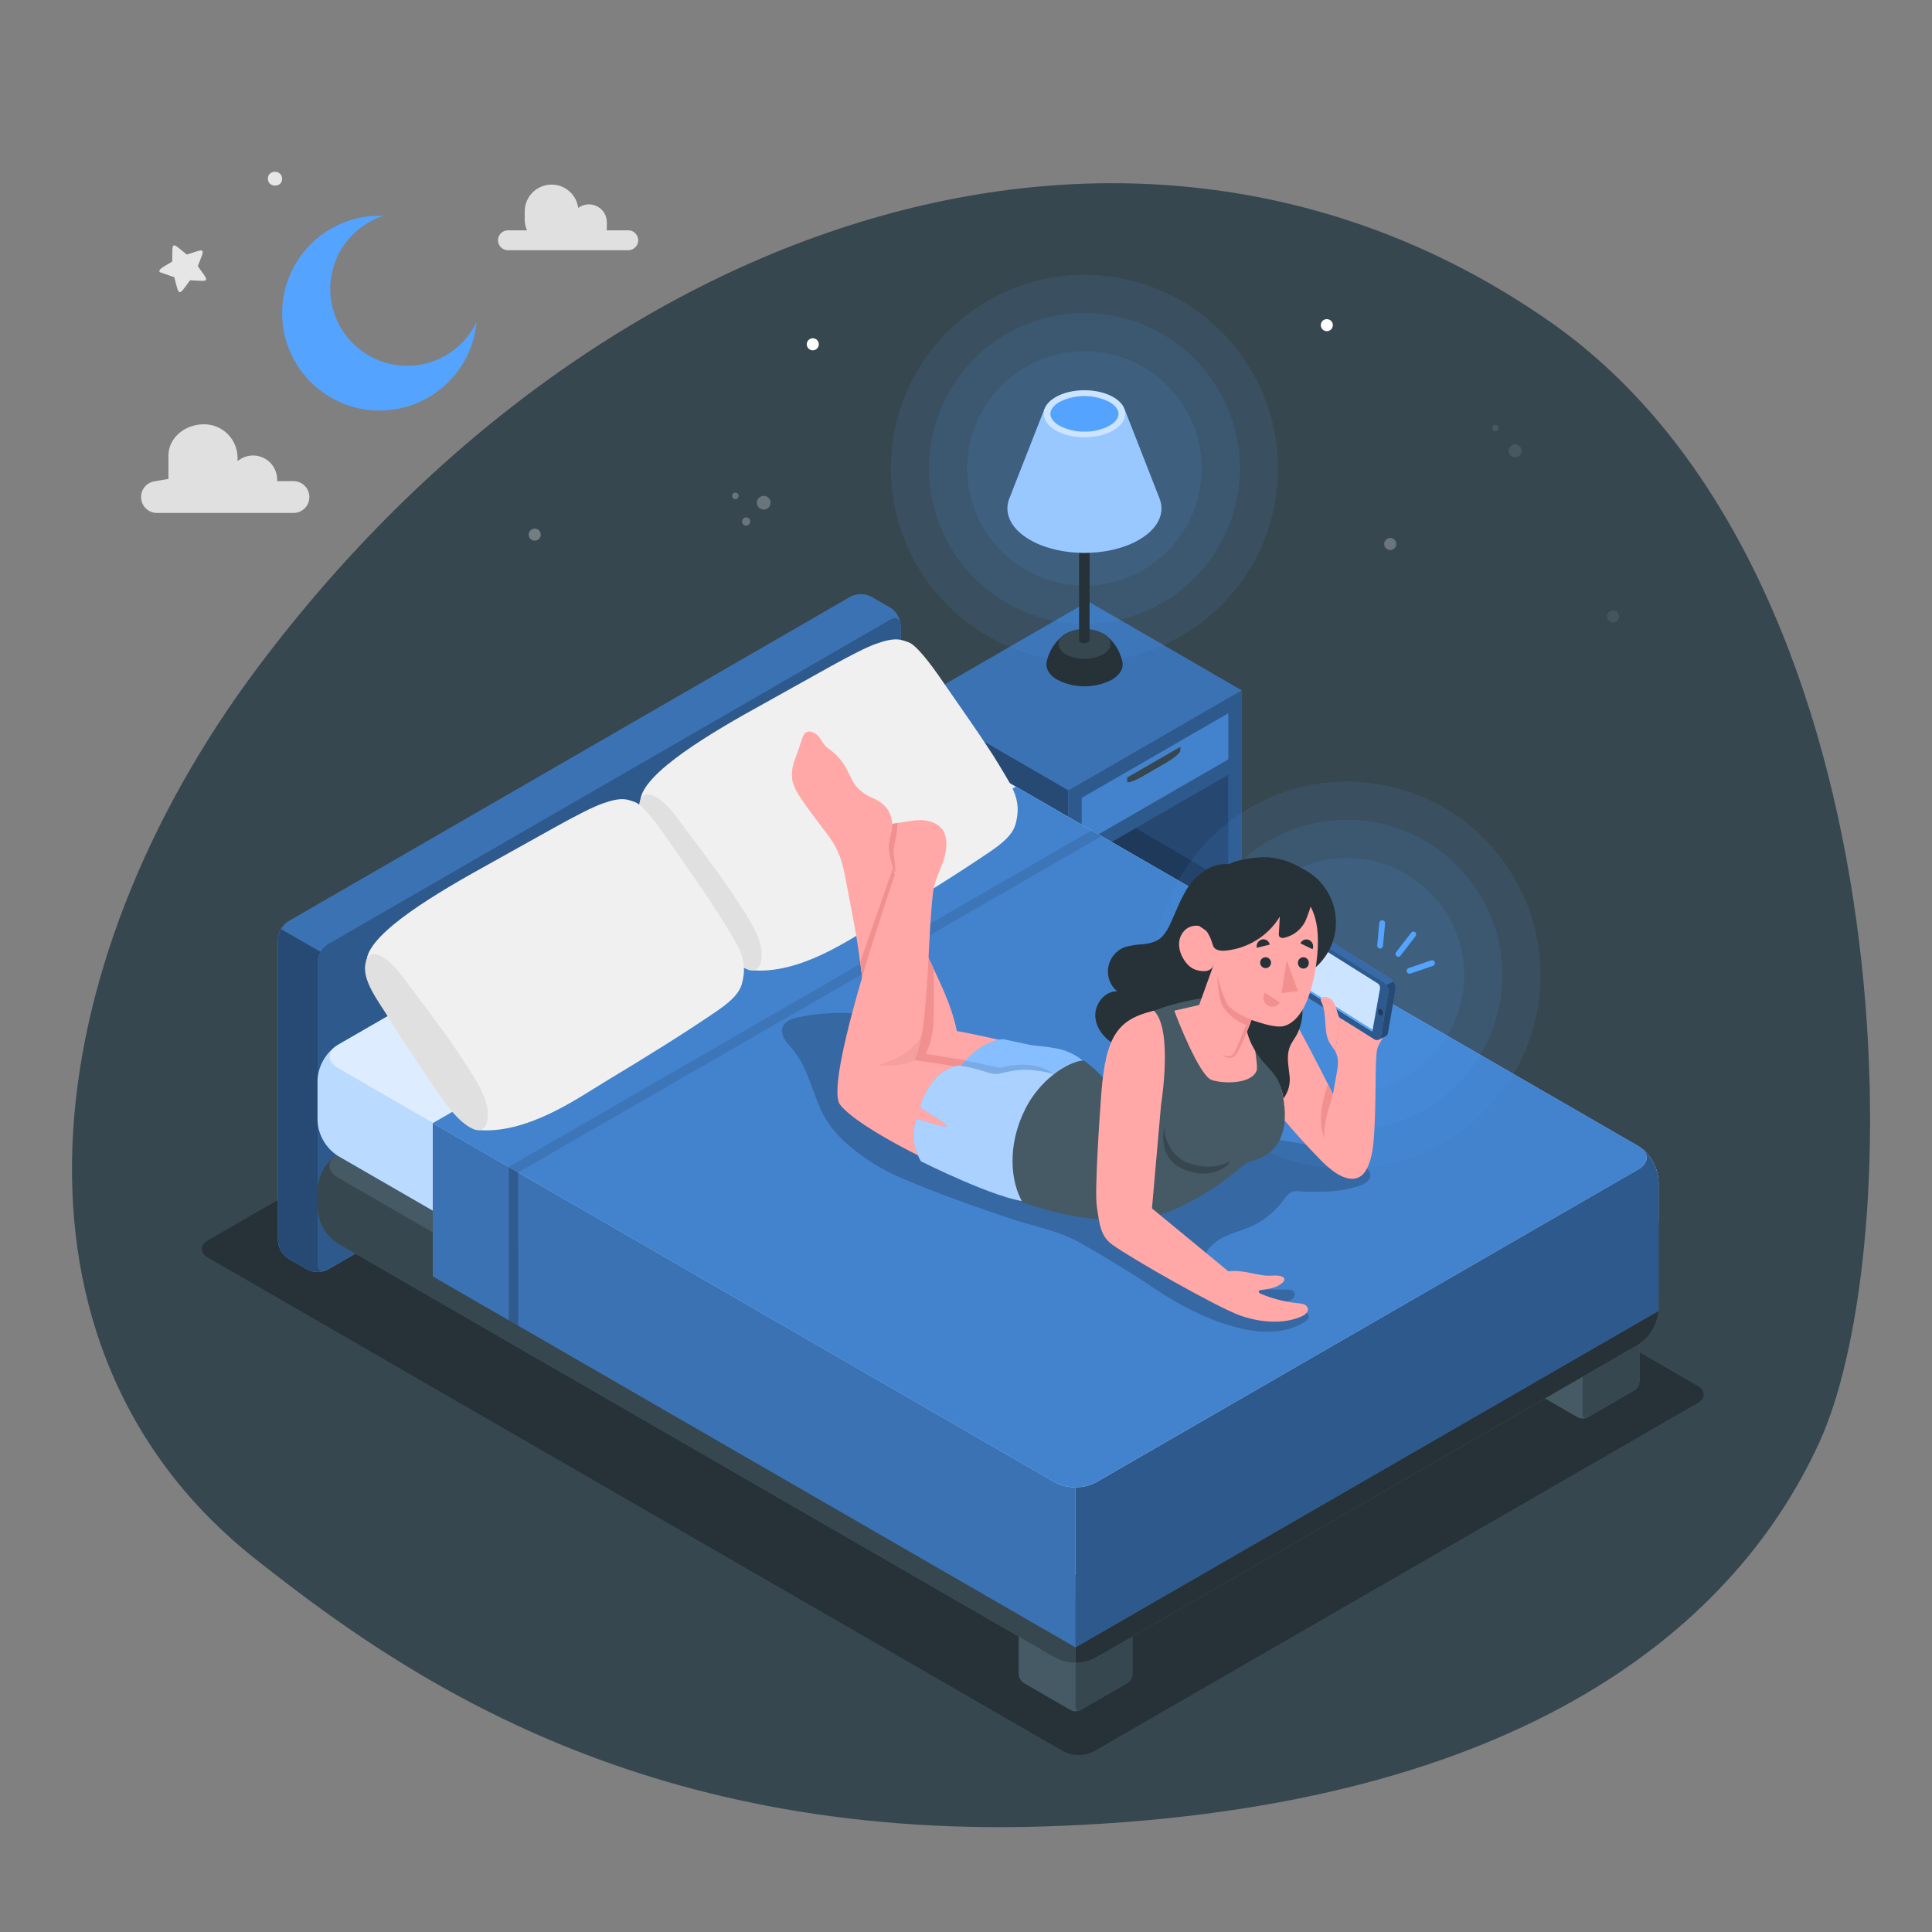 <svg width="500" height="500" viewBox="0 0 500 500" fill="none" xmlns="http://www.w3.org/2000/svg">
<rect x="0" y="0" width="500" height="500" fill="#808080" stroke="none"/>
<path d="M66.09 403.46C-3.07 348.78 8.78 250 66.73 172.7C155.59 54.16 296 9.6 401.37 83.43C493.37 147.92 494.91 320.64 470.85 373.28C447.85 423.5 389.85 468.93 270.09 472.69C164.33 476 103.28 432.86 66.09 403.46Z" fill="#37474F"/>
<path d="M344.94 84.15C344.94 84.458 344.849 84.76 344.677 85.016C344.506 85.273 344.262 85.473 343.977 85.591C343.692 85.709 343.379 85.74 343.076 85.68C342.773 85.62 342.495 85.471 342.277 85.253C342.059 85.035 341.91 84.757 341.85 84.454C341.79 84.152 341.821 83.838 341.939 83.553C342.057 83.268 342.257 83.024 342.514 82.853C342.77 82.681 343.072 82.59 343.38 82.59C343.794 82.59 344.191 82.754 344.483 83.047C344.776 83.339 344.94 83.736 344.94 84.15Z" fill="white"/>
<path opacity="0.3" d="M138.39 139.92C139.252 139.92 139.95 139.221 139.95 138.36C139.95 137.498 139.252 136.8 138.39 136.8C137.529 136.8 136.83 137.498 136.83 138.36C136.83 139.221 137.529 139.92 138.39 139.92Z" fill="white"/>
<path d="M211.91 89.1C211.91 89.408 211.819 89.71 211.647 89.966C211.476 90.223 211.232 90.423 210.947 90.541C210.662 90.659 210.348 90.69 210.046 90.63C209.743 90.57 209.465 90.421 209.247 90.203C209.029 89.985 208.88 89.707 208.82 89.404C208.76 89.102 208.791 88.788 208.909 88.503C209.027 88.218 209.227 87.974 209.483 87.803C209.74 87.631 210.042 87.54 210.35 87.54C210.764 87.54 211.161 87.704 211.453 87.997C211.746 88.289 211.91 88.686 211.91 89.1Z" fill="white"/>
<g opacity="0.3">
<path opacity="0.3" d="M387.33 110C387.484 110.06 387.618 110.165 387.712 110.301C387.807 110.438 387.86 110.599 387.863 110.765C387.867 110.931 387.821 111.094 387.732 111.234C387.643 111.374 387.514 111.484 387.362 111.551C387.21 111.618 387.042 111.638 386.879 111.61C386.715 111.581 386.564 111.504 386.444 111.39C386.324 111.275 386.24 111.128 386.204 110.966C386.168 110.804 386.18 110.635 386.24 110.48C386.28 110.377 386.339 110.282 386.416 110.202C386.492 110.122 386.584 110.058 386.685 110.013C386.786 109.969 386.895 109.945 387.006 109.942C387.117 109.94 387.227 109.96 387.33 110Z" fill="white"/>
<path opacity="0.3" d="M392.7 115.09C393.01 115.206 393.279 115.412 393.473 115.681C393.666 115.95 393.776 116.27 393.788 116.602C393.8 116.933 393.714 117.26 393.54 117.543C393.367 117.825 393.113 118.05 392.812 118.188C392.511 118.327 392.176 118.374 391.849 118.322C391.521 118.271 391.216 118.124 390.972 117.899C390.728 117.675 390.556 117.384 390.477 117.062C390.399 116.74 390.417 116.402 390.53 116.09C390.606 115.881 390.722 115.689 390.872 115.526C391.023 115.362 391.204 115.23 391.406 115.137C391.608 115.044 391.826 114.992 392.048 114.984C392.27 114.976 392.492 115.012 392.7 115.09Z" fill="white"/>
<g opacity="0.5">
<path opacity="0.5" d="M419 159.76C418.955 160.065 418.82 160.351 418.613 160.58C418.406 160.808 418.135 160.971 417.835 161.046C417.536 161.121 417.221 161.105 416.93 161.001C416.639 160.897 416.386 160.709 416.203 160.46C416.019 160.212 415.913 159.915 415.898 159.607C415.884 159.298 415.961 158.992 416.12 158.728C416.279 158.463 416.513 158.252 416.793 158.121C417.072 157.989 417.384 157.944 417.69 157.99C418.097 158.054 418.462 158.276 418.707 158.607C418.952 158.938 419.057 159.352 419 159.76Z" fill="white"/>
</g>
</g>
<g opacity="0.5">
<path opacity="0.5" d="M199.42 130.09C199.422 130.44 199.32 130.784 199.126 131.076C198.933 131.368 198.657 131.597 198.334 131.732C198.011 131.868 197.655 131.904 197.311 131.837C196.967 131.77 196.65 131.602 196.402 131.355C196.153 131.108 195.984 130.792 195.915 130.449C195.846 130.105 195.88 129.749 196.014 129.425C196.147 129.101 196.374 128.824 196.665 128.629C196.957 128.434 197.299 128.33 197.65 128.33C198.118 128.33 198.566 128.515 198.898 128.845C199.23 129.174 199.417 129.622 199.42 130.09Z" fill="white"/>
<path opacity="0.5" d="M194.15 134.91C194.162 135.122 194.11 135.333 194.001 135.515C193.891 135.697 193.73 135.843 193.537 135.932C193.344 136.021 193.128 136.05 192.919 136.015C192.709 135.981 192.515 135.884 192.361 135.737C192.207 135.591 192.1 135.401 192.056 135.193C192.011 134.986 192.029 134.769 192.109 134.572C192.189 134.375 192.326 134.207 192.503 134.088C192.679 133.97 192.887 133.908 193.1 133.91C193.236 133.903 193.371 133.924 193.498 133.971C193.625 134.018 193.741 134.091 193.84 134.184C193.938 134.278 194.016 134.39 194.069 134.515C194.123 134.64 194.15 134.774 194.15 134.91Z" fill="white"/>
<path opacity="0.5" d="M191.16 128.33C191.16 128.498 191.11 128.662 191.017 128.802C190.923 128.942 190.791 129.051 190.635 129.115C190.48 129.179 190.309 129.196 190.144 129.163C189.979 129.131 189.828 129.05 189.709 128.931C189.59 128.812 189.509 128.66 189.476 128.496C189.443 128.331 189.46 128.16 189.525 128.004C189.589 127.849 189.698 127.716 189.838 127.623C189.978 127.53 190.142 127.48 190.31 127.48C190.535 127.48 190.752 127.569 190.911 127.729C191.07 127.888 191.16 128.104 191.16 128.33Z" fill="white"/>
</g>
<g opacity="0.5">
<path opacity="0.5" d="M361.33 141C361.287 141.306 361.154 141.593 360.948 141.823C360.741 142.053 360.471 142.217 360.171 142.294C359.872 142.37 359.556 142.356 359.265 142.253C358.973 142.149 358.719 141.962 358.534 141.714C358.35 141.466 358.243 141.168 358.227 140.859C358.212 140.55 358.289 140.244 358.448 139.979C358.608 139.714 358.842 139.502 359.122 139.37C359.402 139.239 359.715 139.193 360.02 139.24C360.223 139.268 360.417 139.336 360.593 139.44C360.769 139.544 360.922 139.682 361.044 139.846C361.166 140.01 361.254 140.196 361.303 140.394C361.352 140.592 361.361 140.798 361.33 141Z" fill="white"/>
</g>
<path d="M69.33 46.25C69.33 48.63 73.05 48.63 73.01 46.25C72.97 43.87 69.3 43.86 69.33 46.25Z" fill="#E6E6E6"/>
<path d="M41.5 70.49L45.11 71.74C46.41 76.81 46.11 76.74 49.19 72.52C54.48 72.82 54.25 73.18 51.19 68.88C53.1 63.94 53.37 64.27 48.34 65.88C44.23 62.53 44.63 62.37 44.58 67.64C44.4 68 40.11 69.81 41.5 70.49Z" fill="#E6E6E6"/>
<path d="M123.32 83.37V83.5C122.84 88.399 120.936 93.05 117.843 96.88C114.751 100.71 110.604 103.55 105.916 105.051C101.228 106.552 96.203 106.647 91.461 105.326C86.719 104.004 82.468 101.323 79.233 97.614C75.997 93.904 73.918 89.328 73.252 84.451C72.586 79.574 73.363 74.608 75.486 70.167C77.609 65.726 80.986 62.004 85.2 59.46C89.414 56.915 94.281 55.661 99.2 55.85C96.071 56.871 93.243 58.653 90.972 61.036C88.701 63.418 87.056 66.327 86.185 69.502C85.314 72.676 85.244 76.017 85.981 79.225C86.718 82.433 88.24 85.409 90.41 87.884C92.579 90.36 95.329 92.258 98.413 93.41C101.497 94.562 104.818 94.93 108.08 94.483C111.341 94.036 114.44 92.786 117.1 90.847C119.76 88.907 121.897 86.338 123.32 83.37Z" fill="#54A3FF"/>
<path d="M162.75 59.61H157C157.031 59.401 157.048 59.191 157.05 58.98V57.53C157.05 56.299 156.561 55.119 155.691 54.249C154.821 53.379 153.641 52.89 152.41 52.89C151.411 52.887 150.439 53.21 149.64 53.81C149.41 52.066 148.527 50.474 147.169 49.355C145.811 48.237 144.08 47.675 142.324 47.782C140.568 47.89 138.918 48.66 137.707 49.936C136.497 51.213 135.815 52.901 135.8 54.66V56.82C135.798 57.781 135.999 58.732 136.39 59.61H131.62C131.268 59.588 130.916 59.638 130.584 59.758C130.253 59.877 129.95 60.063 129.693 60.305C129.436 60.546 129.231 60.837 129.091 61.161C128.952 61.484 128.879 61.833 128.879 62.185C128.879 62.537 128.952 62.886 129.091 63.209C129.231 63.533 129.436 63.824 129.693 64.065C129.95 64.306 130.253 64.493 130.584 64.612C130.916 64.731 131.268 64.782 131.62 64.76H162.75C163.405 64.719 164.02 64.43 164.47 63.952C164.919 63.473 165.169 62.841 165.169 62.185C165.169 61.529 164.919 60.897 164.47 60.418C164.02 59.94 163.405 59.651 162.75 59.61Z" fill="#E0E0E0"/>
<path d="M40.42 124.48L43.59 123.95V117.95C43.59 113.15 48 109.8 52.8 109.8C55.102 109.8 57.31 110.715 58.938 112.342C60.566 113.97 61.48 116.178 61.48 118.48V119.35C62.599 118.406 64.016 117.885 65.48 117.88C66.3 117.879 67.113 118.039 67.871 118.352C68.629 118.665 69.318 119.125 69.899 119.704C70.479 120.284 70.94 120.972 71.254 121.73C71.568 122.488 71.73 123.3 71.73 124.12V124.52H76.15C77.206 124.572 78.202 125.028 78.931 125.794C79.66 126.56 80.067 127.577 80.067 128.635C80.067 129.693 79.66 130.71 78.931 131.476C78.202 132.242 77.206 132.698 76.15 132.75H40.42C39.364 132.698 38.368 132.242 37.639 131.476C36.91 130.71 36.503 129.693 36.503 128.635C36.503 127.577 36.91 126.56 37.639 125.794C38.368 125.028 39.364 124.572 40.42 124.52V124.48Z" fill="#E0E0E0"/>
<path d="M283 453.3L439.31 363.13C441.46 361.9 441.46 359.89 439.31 358.65L217.89 230.79C216.688 230.179 215.358 229.86 214.01 229.86C212.661 229.86 211.332 230.179 210.13 230.79L53.82 321C51.68 322.23 51.68 324.24 53.82 325.47L275.28 453.3C276.477 453.905 277.799 454.22 279.14 454.22C280.481 454.22 281.803 453.905 283 453.3Z" fill="#263238"/>
<path d="M314.43 240.24L307.55 236.27L314.43 234.28V240.24Z" fill="#54A3FF"/>
<path opacity="0.6" d="M314.43 240.24L307.55 236.27L314.43 234.28V240.24Z" fill="black"/>
<path d="M279.95 254.19V260.52L240.27 237.56V231.23L279.95 254.19Z" fill="#54A3FF"/>
<path opacity="0.6" d="M279.95 254.19V260.52L240.27 237.56V231.23L279.95 254.19Z" fill="black"/>
<path d="M236.83 181.55L276.51 204.51V256.18L236.83 233.21V181.55Z" fill="#54A3FF"/>
<path opacity="0.55" d="M236.83 181.55L276.51 204.51V256.18L236.83 233.21V181.55Z" fill="black"/>
<path d="M276.51 204.51L321.31 178.65V230.31L276.51 256.18V204.51Z" fill="#54A3FF"/>
<path opacity="0.45" d="M276.51 204.51L321.31 178.65V230.31L276.51 256.18V204.51Z" fill="black"/>
<path d="M321.31 178.65L281.63 155.68L236.83 181.55L276.51 204.51L321.31 178.65Z" fill="#54A3FF"/>
<path opacity="0.3" d="M321.31 178.65L281.63 155.68L236.83 181.55L276.51 204.51L321.31 178.65Z" fill="black"/>
<path d="M279.95 206.5L317.87 184.61V196.53L279.95 218.42V206.5Z" fill="#54A3FF"/>
<path opacity="0.2" d="M279.95 206.5L317.87 184.61V196.53L279.95 218.42V206.5Z" fill="black"/>
<path opacity="0.2" d="M279.95 222.4L317.87 200.5V228.32L279.95 250.22V222.4Z" fill="black"/>
<path d="M279.95 260.52L283.4 258.54V252.2L279.95 254.19V260.52Z" fill="#54A3FF"/>
<path opacity="0.55" d="M279.95 260.52L283.4 258.54V252.2L279.95 254.19V260.52Z" fill="black"/>
<path d="M314.43 240.24L317.87 238.26V232.29L314.43 234.28V240.24Z" fill="#54A3FF"/>
<path opacity="0.55" d="M314.43 240.24L317.87 238.26V232.29L314.43 234.28V240.24Z" fill="black"/>
<path d="M291.71 202.23C291.71 202.77 293.35 202.23 295.38 201.1L301.8 197.39C303.8 196.22 305.47 194.83 305.47 194.28V193.28L291.71 201.22V202.23Z" fill="#37474F"/>
<path opacity="0.2" d="M317.87 228.32L293.95 214.32L279.95 222.4V250.22L317.87 228.32Z" fill="black"/>
<path opacity="0.1" d="M310.168 128.19C314.015 111.887 303.919 95.552 287.616 91.704C271.313 87.856 254.978 97.953 251.13 114.256C247.282 130.559 257.379 146.894 273.682 150.742C289.984 154.59 306.32 144.493 310.168 128.19Z" fill="#54A3FF"/>
<path opacity="0.1" d="M319.773 130.457C324.873 108.849 311.491 87.198 289.883 82.098C268.275 76.998 246.623 90.38 241.523 111.989C236.423 133.597 249.806 155.248 271.414 160.348C293.022 165.448 314.673 152.065 319.773 130.457Z" fill="#54A3FF"/>
<path opacity="0.1" d="M329.389 132.727C335.743 105.808 319.071 78.836 292.152 72.482C265.234 66.129 238.261 82.8 231.908 109.719C225.554 136.638 242.226 163.61 269.145 169.964C296.063 176.317 323.036 159.646 329.389 132.727Z" fill="#54A3FF"/>
<path d="M290.55 172C290.558 171.734 290.532 171.469 290.47 171.21C289.83 168.303 288.116 165.746 285.67 164.05H275.67C273.23 165.752 271.517 168.307 270.87 171.21C270.817 171.47 270.793 171.735 270.8 172V172.13C270.89 173.52 271.8 174.89 273.68 175.95C275.849 177.05 278.248 177.623 280.68 177.623C283.112 177.623 285.511 177.05 287.68 175.95C289.51 174.89 290.46 173.52 290.56 172.13C290.54 172.13 290.55 172 290.55 172Z" fill="#263238"/>
<path d="M275.9 163.89C273.27 165.41 273.27 167.89 275.9 169.39C277.374 170.134 279.003 170.522 280.655 170.522C282.307 170.522 283.935 170.134 285.41 169.39C288.04 167.87 288.04 165.39 285.41 163.89C283.935 163.145 282.307 162.758 280.655 162.758C279.003 162.758 277.374 163.145 275.9 163.89Z" fill="#37474F"/>
<path d="M282 130.42H279.26V165.59C279.252 165.721 279.286 165.851 279.356 165.962C279.425 166.074 279.528 166.16 279.65 166.21C279.949 166.363 280.279 166.442 280.615 166.442C280.95 166.442 281.281 166.363 281.58 166.21C281.88 166.04 282.01 165.81 281.97 165.59L282 130.42Z" fill="#263238"/>
<path d="M300.17 129.24L291 105.8H270.32L261.13 129.24C259.83 132.91 261.62 136.87 266.55 139.71C274.34 144.21 286.96 144.21 294.74 139.71C299.68 136.87 301.48 132.91 300.17 129.24Z" fill="#54A3FF"/>
<path opacity="0.4" d="M300.17 129.24L291 105.8H270.32L261.13 129.24C259.83 132.91 261.62 136.87 266.55 139.71C274.34 144.21 286.96 144.21 294.74 139.71C299.68 136.87 301.48 132.91 300.17 129.24Z" fill="white"/>
<path d="M280.66 113.2C286.498 113.2 291.23 110.469 291.23 107.1C291.23 103.731 286.498 101 280.66 101C274.822 101 270.09 103.731 270.09 107.1C270.09 110.469 274.822 113.2 280.66 113.2Z" fill="#54A3FF"/>
<path opacity="0.7" d="M280.66 113.2C286.498 113.2 291.23 110.469 291.23 107.1C291.23 103.731 286.498 101 280.66 101C274.822 101 270.09 103.731 270.09 107.1C270.09 110.469 274.822 113.2 280.66 113.2Z" fill="white"/>
<path d="M280.66 111.7C278.404 111.754 276.173 111.227 274.18 110.17C272.67 109.3 271.84 108.17 271.84 107.1C271.84 106.03 272.67 104.9 274.18 104.03C276.188 103.017 278.406 102.49 280.655 102.49C282.904 102.49 285.122 103.017 287.13 104.03C288.65 104.9 289.48 106.03 289.48 107.1C289.48 108.17 288.65 109.3 287.13 110.17C285.14 111.226 282.912 111.753 280.66 111.7Z" fill="#54A3FF"/>
<path d="M79.57 328.56L74.57 325.66C73.81 325.165 73.177 324.497 72.721 323.712C72.266 322.927 72.002 322.046 71.95 321.14V243C72.001 242.092 72.265 241.21 72.72 240.423C73.175 239.636 73.809 238.967 74.57 238.47L220.17 154.4C220.979 153.99 221.873 153.777 222.78 153.777C223.687 153.777 224.581 153.99 225.39 154.4L230.44 157.29C231.204 157.785 231.839 158.453 232.294 159.24C232.75 160.028 233.012 160.912 233.06 161.82V240C233.012 240.908 232.75 241.792 232.294 242.58C231.839 243.367 231.204 244.035 230.44 244.53L84.8 328.56C83.989 328.97 83.094 329.183 82.185 329.183C81.277 329.183 80.381 328.97 79.57 328.56Z" fill="#54A3FF"/>
<path opacity="0.3" d="M79.57 328.56L74.57 325.66C73.81 325.165 73.177 324.497 72.721 323.712C72.266 322.927 72.002 322.046 71.95 321.14V243C72.001 242.092 72.265 241.21 72.72 240.423C73.175 239.636 73.809 238.967 74.57 238.47L220.17 154.4C220.979 153.99 221.873 153.777 222.78 153.777C223.687 153.777 224.581 153.99 225.39 154.4L230.44 157.29C231.204 157.785 231.839 158.453 232.294 159.24C232.75 160.028 233.012 160.912 233.06 161.82V240C233.012 240.908 232.75 241.792 232.294 242.58C231.839 243.367 231.204 244.035 230.44 244.53L84.8 328.56C83.989 328.97 83.094 329.183 82.185 329.183C81.277 329.183 80.381 328.97 79.57 328.56Z" fill="black"/>
<path d="M233.06 161.82V240C233.012 240.908 232.75 241.792 232.294 242.58C231.839 243.367 231.204 244.035 230.44 244.53L84.8 328.56C83.35 329.39 82.18 328.71 82.18 327.05V248.9C82.23 247.992 82.493 247.109 82.948 246.321C83.403 245.534 84.038 244.866 84.8 244.37L230.44 160.31C231.89 159.48 233.06 160.15 233.06 161.82Z" fill="#54A3FF"/>
<path opacity="0.45" d="M233.06 161.82V240C233.012 240.908 232.75 241.792 232.294 242.58C231.839 243.367 231.204 244.035 230.44 244.53L84.8 328.56C83.35 329.39 82.18 328.71 82.18 327.05V248.9C82.23 247.992 82.493 247.109 82.948 246.321C83.403 245.534 84.038 244.866 84.8 244.37L230.44 160.31C231.89 159.48 233.06 160.15 233.06 161.82Z" fill="black"/>
<path d="M84.19 328.83C83.442 329.104 82.646 329.221 81.851 329.173C81.056 329.124 80.279 328.912 79.57 328.55L74.57 325.66C73.811 325.164 73.179 324.497 72.726 323.711C72.272 322.926 72.01 322.045 71.96 321.14V243C71.99 242.093 72.252 241.208 72.72 240.43L83 246.33C82.532 247.108 82.27 247.993 82.24 248.9V327.05C82.19 328.47 83.05 329.17 84.19 328.83Z" fill="#54A3FF"/>
<path opacity="0.55" d="M84.19 328.83C83.442 329.104 82.646 329.221 81.851 329.173C81.056 329.124 80.279 328.912 79.57 328.55L74.57 325.66C73.811 325.164 73.179 324.497 72.726 323.711C72.272 322.926 72.01 322.045 71.96 321.14V243C71.99 242.093 72.252 241.208 72.72 240.43L83 246.33C82.532 247.108 82.27 247.993 82.24 248.9V327.05C82.19 328.47 83.05 329.17 84.19 328.83Z" fill="black"/>
<path d="M291.75 411.42L279.65 404.42C279.247 404.213 278.799 404.105 278.345 404.105C277.892 404.105 277.444 404.213 277.04 404.42L264.94 411.42C264.55 411.669 264.23 412.013 264.01 412.42C264.01 412.5 263.94 412.59 263.9 412.67C263.744 412.982 263.652 413.322 263.63 413.67V433.3C263.657 433.731 263.78 434.15 263.989 434.527C264.198 434.904 264.489 435.23 264.84 435.48C264.84 435.48 264.9 435.54 264.94 435.56L277.04 442.56C277.088 442.586 277.138 442.606 277.19 442.62C277.337 442.696 277.491 442.757 277.65 442.8C277.877 442.852 278.108 442.879 278.34 442.88C278.797 442.888 279.249 442.778 279.65 442.56L291.75 435.56C292.13 435.312 292.447 434.978 292.674 434.586C292.902 434.193 293.034 433.753 293.06 433.3V413.68C293.034 413.227 292.902 412.787 292.674 412.394C292.447 412.002 292.13 411.668 291.75 411.42Z" fill="#455A64"/>
<path d="M279.65 442.56L291.75 435.56C292.13 435.312 292.447 434.978 292.674 434.586C292.902 434.193 293.034 433.753 293.06 433.3V413.68C293.06 412.85 292.47 412.51 291.75 412.93L279.65 419.93C279.27 420.179 278.955 420.515 278.729 420.909C278.503 421.304 278.373 421.746 278.35 422.2V441.83C278.34 442.64 278.93 443 279.65 442.56Z" fill="#37474F"/>
<path d="M423 335.66L410.9 328.66C410.497 328.453 410.049 328.345 409.595 328.345C409.142 328.345 408.694 328.453 408.29 328.66L396.19 335.66C395.799 335.907 395.478 336.251 395.26 336.66C395.26 336.73 395.19 336.82 395.15 336.9C394.994 337.212 394.902 337.552 394.88 337.9V357.54C394.907 357.97 395.03 358.389 395.239 358.766C395.448 359.144 395.739 359.469 396.09 359.72C396.122 359.749 396.155 359.776 396.19 359.8L408.28 366.8C408.328 366.826 408.378 366.846 408.43 366.86C408.577 366.936 408.731 366.996 408.89 367.04C409.117 367.092 409.348 367.118 409.58 367.12C410.037 367.127 410.488 367.017 410.89 366.8L422.99 359.8C423.369 359.551 423.684 359.217 423.91 358.825C424.136 358.432 424.266 357.992 424.29 357.54V337.92C424.267 337.468 424.138 337.029 423.914 336.636C423.69 336.244 423.377 335.909 423 335.66Z" fill="#455A64"/>
<path d="M410.91 366.8L423.01 359.8C423.389 359.551 423.704 359.217 423.929 358.825C424.155 358.432 424.286 357.992 424.31 357.54V337.92C424.31 337.09 423.73 336.75 423.01 337.17L410.91 344.17C410.529 344.419 410.212 344.754 409.984 345.149C409.756 345.543 409.625 345.985 409.6 346.44V366.07C409.6 366.88 410.19 367.22 410.91 366.8Z" fill="#37474F"/>
<path d="M227.83 217.64L87.41 298.69C85.888 299.681 84.621 301.016 83.712 302.589C82.803 304.161 82.278 305.926 82.18 307.74V312.74C82.278 314.555 82.802 316.322 83.711 317.896C84.619 319.47 85.887 320.808 87.41 321.8L273.12 429C274.739 429.824 276.529 430.253 278.345 430.253C280.161 430.253 281.952 429.824 283.57 429L423.99 348C425.513 347.008 426.781 345.67 427.69 344.096C428.599 342.522 429.123 340.755 429.22 338.94V333.94C429.122 332.126 428.597 330.362 427.689 328.789C426.78 327.216 425.513 325.881 423.99 324.89L238.28 217.64C236.662 216.816 234.871 216.387 233.055 216.387C231.239 216.387 229.449 216.816 227.83 217.64Z" fill="#455A64"/>
<path d="M429.22 333.92V338.92C429.121 340.733 428.596 342.498 427.687 344.07C426.779 345.643 425.512 346.979 423.99 347.97L283.57 429C281.963 429.849 280.167 430.276 278.35 430.24V413.24C280.168 413.278 281.966 412.847 283.57 411.99L424 330.9C426.69 329.33 426.87 326.9 424.53 325.2C425.902 326.222 427.033 327.532 427.844 329.039C428.654 330.546 429.124 332.212 429.22 333.92Z" fill="#263238"/>
<path d="M87.42 304.73C84.67 303.14 84.53 300.63 87.01 298.96C85.602 299.971 84.438 301.285 83.602 302.804C82.766 304.323 82.281 306.009 82.18 307.74V312.74C82.278 314.555 82.802 316.322 83.711 317.896C84.619 319.47 85.887 320.808 87.41 321.8L273.12 429C274.727 429.86 276.528 430.29 278.35 430.25V413.25C276.528 413.289 274.727 412.858 273.12 412L87.42 304.73Z" fill="#37474F"/>
<path d="M227.83 189.37L87.41 270.42C85.888 271.411 84.622 272.747 83.713 274.319C82.804 275.892 82.279 277.656 82.18 279.47V290.05C82.278 291.865 82.802 293.632 83.711 295.206C84.619 296.78 85.887 298.118 87.41 299.11L273.12 406.32C274.739 407.144 276.529 407.573 278.345 407.573C280.161 407.573 281.952 407.144 283.57 406.32L423.99 325.32C425.513 324.328 426.781 322.99 427.69 321.416C428.599 319.842 429.123 318.075 429.22 316.26V305.64C429.121 303.826 428.596 302.062 427.688 300.489C426.779 298.917 425.512 297.581 423.99 296.59L238.28 189.37C236.66 188.552 234.87 188.125 233.055 188.125C231.24 188.125 229.45 188.552 227.83 189.37Z" fill="#54A3FF"/>
<path opacity="0.8" d="M87.41 276.46L273.12 383.67C274.739 384.494 276.529 384.923 278.345 384.923C280.161 384.923 281.952 384.494 283.57 383.67L423.99 302.67C426.88 301 426.88 298.3 423.99 296.67L238.28 189.37C236.66 188.552 234.87 188.125 233.055 188.125C231.24 188.125 229.45 188.552 227.83 189.37L87.41 270.42C84.52 272.09 84.52 274.79 87.41 276.46Z" fill="white"/>
<path opacity="0.5" d="M429.22 305.65V316.23C429.114 318.035 428.585 319.789 427.676 321.353C426.768 322.916 425.505 324.244 423.99 325.23L283.57 406.33C281.963 407.179 280.167 407.606 278.35 407.57V384.92C280.167 384.956 281.963 384.529 283.57 383.68L424 302.63C426.69 301.06 426.87 298.63 424.53 296.93C425.901 297.953 427.032 299.263 427.842 300.77C428.652 302.276 429.123 303.942 429.22 305.65Z" fill="white"/>
<path opacity="0.6" d="M87.42 276.46C84.67 274.88 84.53 272.36 87.01 270.69C85.603 271.702 84.439 273.016 83.604 274.535C82.768 276.053 82.282 277.739 82.18 279.47V290.05C82.278 291.865 82.802 293.632 83.711 295.206C84.619 296.78 85.887 298.118 87.41 299.11L273.12 406.32C274.727 407.18 276.528 407.61 278.35 407.57V384.92C276.53 384.957 274.73 384.531 273.12 383.68L87.42 276.46Z" fill="white"/>
<path d="M112 290.67V330.31L278.32 426.31V384.92C276.496 384.955 274.692 384.525 273.08 383.67L112 290.67Z" fill="#54A3FF"/>
<path opacity="0.3" d="M112 290.67V330.31L278.32 426.31V384.92C276.496 384.955 274.692 384.525 273.08 383.67L112 290.67Z" fill="black"/>
<path d="M424 302.63C426.69 301.06 426.87 298.63 424.53 296.93C425.903 297.952 427.036 299.262 427.848 300.768C428.66 302.275 429.132 303.941 429.23 305.65V339.25L278.35 426.33V384.92C280.167 384.954 281.963 384.527 283.57 383.68L424 302.63Z" fill="#54A3FF"/>
<path opacity="0.45" d="M424 302.63C426.69 301.06 426.87 298.63 424.53 296.93C425.903 297.952 427.036 299.262 427.848 300.768C428.66 302.275 429.132 303.941 429.23 305.65V339.25L278.35 426.33V384.92C280.167 384.954 281.963 384.527 283.57 383.68L424 302.63Z" fill="black"/>
<path d="M424 296.59L262.92 203.59L112 290.67L273.09 383.67C274.709 384.494 276.499 384.923 278.315 384.923C280.131 384.923 281.921 384.494 283.54 383.67L423.96 302.67C426.88 301 426.88 298.26 424 296.59Z" fill="#54A3FF"/>
<path opacity="0.2" d="M424 296.59L262.92 203.59L112 290.67L273.09 383.67C274.709 384.494 276.499 384.923 278.315 384.923C280.131 384.923 281.921 384.494 283.54 383.67L423.96 302.67C426.88 301 426.88 298.26 424 296.59Z" fill="black"/>
<path opacity="0.2" d="M131.65 302V341.71L134.11 343.05L134.1 303.41L131.65 302Z" fill="black"/>
<path opacity="0.1" d="M131.65 302L282.54 214.9L285.09 216.4L134.1 303.41L131.65 302Z" fill="black"/>
<path d="M262.83 213.26C264.53 207.05 262.03 203.81 258.6 198.04C255.17 192.27 247.22 181.12 243.96 176.34C240.7 171.56 237.07 166.87 235.11 166.21C233.15 165.55 231.85 164.77 226.68 166.63C221.51 168.49 210.79 174.87 197.51 182.19C184.23 189.51 166.51 199.91 165.71 207.07C165.21 211.51 188.59 250.52 194.27 251.07C206.92 252.37 220.27 242.94 227.27 238.69C239.01 231.61 247.41 226.38 255.55 220.87C259.25 218.4 262.05 216.14 262.83 213.26Z" fill="#F0F0F0"/>
<path d="M171.86 222.72C174.96 227.72 183.97 241.36 187.1 245.39C190.23 249.42 195.67 254 196.94 248.83C198.21 243.66 193.36 237.14 190.08 232.02C186.8 226.9 177.6 214.81 174.63 210.86C171.66 206.91 166.69 203.06 165.52 207.68C164.35 212.3 168.77 217.7 171.86 222.72Z" fill="#E0E0E0"/>
<path d="M192 254.61C193.7 248.4 191.19 245.16 187.76 239.39C184.33 233.62 176.39 222.47 173.13 217.69C169.87 212.91 166.24 208.22 164.28 207.56C162.32 206.9 161.01 206.12 155.85 207.98C150.69 209.84 139.95 216.22 126.68 223.54C113.41 230.86 95.68 241.25 94.88 248.42C94.37 252.85 117.76 291.87 123.44 292.42C136.08 293.72 149.44 284.29 156.44 280.04C168.19 272.96 176.59 267.73 184.72 262.21C188.4 259.75 191.2 257.49 192 254.61Z" fill="#F0F0F0"/>
<path d="M101 264.07C104.09 269.07 113.11 282.71 116.24 286.74C119.37 290.77 124.81 295.34 126.07 290.18C127.33 285.02 122.5 278.49 119.21 273.37C115.92 268.25 106.74 256.16 103.76 252.21C100.78 248.26 95.82 244.41 94.65 249.03C93.48 253.65 97.93 259.05 101 264.07Z" fill="#E0E0E0"/>
<path opacity="0.2" d="M349.13 299.64C345.801 298.142 342.307 297.041 338.72 296.36C331.03 294.75 323.07 294.06 315.52 292.12C307.52 290.05 299.61 287.83 291.43 286.47C283.018 284.953 274.791 282.543 266.89 279.28L265.94 278.9C253.75 274 242 266.09 229.1 263.35C221.717 261.77 214.086 261.74 206.69 263.26C205.05 263.6 203.2 264.21 202.58 265.77C201.74 267.9 203.75 269.96 205.23 271.71C209.81 277.11 210.44 284.9 214.43 290.71C218.54 296.71 226.43 301.94 233.14 304.8C243.34 309.15 250.63 311.64 261.14 315.25C266.39 317.06 273.83 318.49 278.7 321.18C285.17 324.76 292.97 329.52 299.1 333.65C306.33 338.51 315.1 342.88 323.75 344.3C328.47 345.08 333.56 344.64 337.62 342.12C338.2 341.76 338.83 341.21 338.72 340.53C338.61 339.85 337.72 339.53 337.05 339.35L332.79 338.35C332.36 338.25 331.84 338.03 331.86 337.59C331.88 337.15 332.34 337 332.73 336.9C333.34 336.786 333.922 336.551 334.44 336.21C334.693 336.03 334.881 335.773 334.978 335.478C335.076 335.184 335.076 334.865 334.98 334.57C334.65 333.83 333.65 333.73 332.84 333.74C326.57 333.81 320.11 333.55 314.39 330.98C312.92 330.32 311.62 329.57 311.51 327.88C311.422 326.988 311.511 326.087 311.771 325.228C312.032 324.37 312.46 323.572 313.03 322.88C314.336 321.471 315.947 320.38 317.74 319.69C320.44 318.5 323.24 317.92 325.81 316.35C328.314 314.829 330.496 312.831 332.23 310.47C332.632 309.833 333.139 309.268 333.73 308.8C334.97 307.97 336.16 308.33 337.49 308.39C339.11 308.46 340.75 308.44 342.36 308.39C345.59 308.369 348.797 307.853 351.87 306.86C352.828 306.606 353.679 306.052 354.3 305.28C356 302.63 350.84 300.46 349.13 299.64Z" fill="black"/>
<path opacity="0.1" d="M370.039 273.819C381.884 261.974 381.884 242.77 370.039 230.926C358.195 219.081 338.991 219.081 327.146 230.926C315.302 242.77 315.302 261.974 327.146 273.819C338.991 285.663 358.195 285.663 370.039 273.819Z" fill="#54A3FF"/>
<path opacity="0.1" d="M377.019 280.798C392.718 265.099 392.718 239.645 377.019 223.946C361.32 208.247 335.866 208.247 320.167 223.946C304.468 239.645 304.468 265.099 320.167 280.798C335.866 296.497 361.32 296.497 377.019 280.798Z" fill="#54A3FF"/>
<path opacity="0.1" d="M398.036 260.404C402.467 233.103 383.928 207.378 356.627 202.947C329.326 198.515 303.601 217.055 299.17 244.356C294.738 271.657 313.277 297.381 340.578 301.813C367.88 306.244 393.604 287.705 398.036 260.404Z" fill="#54A3FF"/>
<path d="M317.08 242.68C316.98 246.22 316.83 249.76 316.51 253.28C316.399 256.166 315.8 259.013 314.74 261.7C313.381 264.543 311.227 266.933 308.54 268.58C305.854 270.205 302.891 271.32 299.8 271.87C296.019 272.655 292.083 272.13 288.64 270.38C285.84 268.89 283.57 266.08 283.46 262.91C283.35 259.74 285.93 256.5 289.1 256.55C288.199 255.785 287.516 254.796 287.119 253.683C286.721 252.569 286.624 251.371 286.837 250.208C287.05 249.046 287.565 247.959 288.331 247.059C289.097 246.159 290.087 245.476 291.2 245.08C292.702 244.668 294.245 244.43 295.8 244.37C297.74 244.13 299.5 243.77 300.88 242.28C301.764 241.237 302.479 240.063 303 238.8C304.19 236.23 305.18 233.57 306.56 231.11C307.872 228.582 309.859 226.467 312.3 225C314.299 223.799 316.664 223.359 318.96 223.76C320.29 223.95 321.21 224.08 320.56 225.85C320.27 226.64 318.49 228.38 318.32 229.23C317.818 231.275 317.444 233.349 317.2 235.44C317 237.81 317.14 240.28 317.08 242.68Z" fill="#263238"/>
<path d="M347 263.44C347.85 263.04 348.8 257.59 348.39 253.58C347.98 249.57 349.83 248.81 350.56 250.13C350.986 250.87 351.264 251.685 351.38 252.53C353.197 253.161 354.803 254.282 356.02 255.77C357.9 258.18 360.12 261.1 358.74 266.83C358.48 267.93 357.26 269.36 356.6 270.95C355.6 273.43 356.38 284.15 355.49 295.28C355.23 298.52 354.26 303.82 351.29 304.84C348 306 344 302.52 341.57 300C334.3 292.58 328.31 284.95 328.31 284.95L322.59 257.63C329.59 255.4 332.19 259.02 335.98 265.91C340.74 274.56 344.98 283.21 344.98 283.21C346.1 276.21 346.92 274.87 345.52 271.96" fill="#FFA8A7"/>
<path d="M360 253.36L341.57 241.83C341.4 241.707 341.2 241.631 340.991 241.61C340.782 241.588 340.571 241.623 340.38 241.71C340.09 241.87 338.93 242.44 338.61 242.59C338.43 242.677 338.275 242.81 338.161 242.974C338.047 243.139 337.978 243.33 337.96 243.53L336 254.78C335.941 255.284 336.019 255.795 336.227 256.258C336.435 256.721 336.764 257.119 337.18 257.41L355.62 268.94C355.778 269.055 355.962 269.129 356.156 269.155C356.35 269.181 356.547 269.159 356.73 269.09C357.06 268.95 358.32 268.33 358.65 268.15C358.809 268.053 358.944 267.92 359.043 267.762C359.142 267.604 359.202 267.425 359.22 267.24C359.71 264.42 360.67 258.82 361.15 256C361.215 255.497 361.143 254.986 360.941 254.521C360.738 254.056 360.413 253.655 360 253.36Z" fill="#54A3FF"/>
<path opacity="0.35" d="M358.15 254.27L339.71 242.74C339.536 242.609 339.327 242.53 339.11 242.513C338.892 242.495 338.674 242.539 338.48 242.64L338.58 242.58C338.91 242.44 340.07 241.86 340.36 241.71C340.549 241.621 340.759 241.585 340.967 241.606C341.175 241.627 341.373 241.705 341.54 241.83L360 253.37C360.255 253.541 360.475 253.758 360.65 254.01L358.83 254.9C358.83 254.9 358.83 254.9 358.88 254.99C358.694 254.699 358.444 254.453 358.15 254.27Z" fill="black"/>
<path opacity="0.45" d="M337.19 257.41L355.63 268.94C355.786 269.066 355.973 269.147 356.171 269.173C356.37 269.199 356.571 269.169 356.754 269.087C356.936 269.005 357.092 268.874 357.205 268.709C357.317 268.543 357.381 268.35 357.39 268.15C357.88 265.33 358.84 259.73 359.32 256.9C359.384 256.397 359.308 255.885 359.102 255.422C358.896 254.958 358.567 254.56 358.15 254.27L339.71 242.74C339.555 242.611 339.367 242.528 339.167 242.5C338.967 242.473 338.764 242.502 338.579 242.584C338.395 242.666 338.238 242.798 338.125 242.966C338.012 243.133 337.948 243.328 337.94 243.53L336 254.78C335.942 255.285 336.022 255.796 336.232 256.26C336.441 256.723 336.773 257.12 337.19 257.41Z" fill="black"/>
<path opacity="0.35" d="M357.4 261.21C357.573 261.344 357.708 261.52 357.792 261.721C357.876 261.923 357.907 262.143 357.88 262.36C357.877 262.445 357.85 262.528 357.802 262.599C357.755 262.67 357.688 262.727 357.61 262.762C357.532 262.797 357.446 262.81 357.361 262.799C357.277 262.788 357.196 262.754 357.13 262.7C356.954 262.569 356.818 262.393 356.735 262.19C356.652 261.988 356.626 261.766 356.66 261.55C356.661 261.465 356.686 261.381 356.732 261.309C356.779 261.238 356.845 261.181 356.922 261.145C357 261.109 357.086 261.097 357.171 261.108C357.255 261.12 357.335 261.155 357.4 261.21Z" fill="black"/>
<path d="M338.65 256.6C338.465 256.457 338.319 256.272 338.223 256.059C338.127 255.846 338.085 255.613 338.1 255.38L340.1 244.18L356.6 254.55C356.784 254.694 356.93 254.88 357.026 255.092C357.121 255.305 357.164 255.537 357.15 255.77L355.15 266.96L338.65 256.6Z" fill="#54A3FF"/>
<path opacity="0.7" d="M338.65 256.6C338.465 256.457 338.319 256.272 338.223 256.059C338.127 255.846 338.085 255.613 338.1 255.38L340.1 244.18L356.6 254.55C356.784 254.694 356.93 254.88 357.026 255.092C357.121 255.305 357.164 255.537 357.15 255.77L355.15 266.96L338.65 256.6Z" fill="white"/>
<path d="M355.23 266.49L355.15 266.96L338.64 256.6C338.459 256.455 338.316 256.268 338.222 256.056C338.128 255.843 338.086 255.612 338.1 255.38L340.1 244.18L340.5 244.44L338.57 255.17C338.556 255.403 338.599 255.635 338.695 255.848C338.791 256.06 338.937 256.246 339.12 256.39L355.23 266.49Z" fill="#54A3FF"/>
<path opacity="0.55" d="M361.16 256C360.68 258.82 359.71 264.42 359.23 267.24C359.215 267.426 359.155 267.606 359.056 267.764C358.957 267.923 358.821 268.055 358.66 268.15C358.33 268.33 357.07 268.95 356.75 269.15H356.67C356.875 269.07 357.052 268.934 357.181 268.757C357.311 268.579 357.387 268.369 357.4 268.15C357.88 265.33 358.84 259.73 359.32 256.9C359.417 256.191 359.23 255.472 358.8 254.9L360.64 254C361.061 254.577 361.246 255.292 361.16 256Z" fill="black"/>
<path d="M346.7 263.41C346.12 262.8 346.08 261.02 345.17 259.41C344.11 257.52 341.17 257.67 341.92 259.18C342.67 260.69 342.83 262.03 343.08 265.74C343.33 269.45 344.15 269.83 345.5 271.98L347.01 263.64L346.7 263.41Z" fill="#FFA8A7"/>
<path d="M357.17 245.48H357.1C357.002 245.472 356.906 245.445 356.818 245.4C356.731 245.355 356.653 245.293 356.59 245.218C356.526 245.142 356.479 245.055 356.45 244.961C356.42 244.867 356.41 244.768 356.42 244.67L356.96 238.85C356.977 238.651 357.073 238.467 357.226 238.339C357.379 238.21 357.576 238.148 357.775 238.165C357.974 238.182 358.158 238.278 358.286 238.431C358.415 238.583 358.477 238.781 358.46 238.98L357.91 244.81C357.893 244.994 357.807 245.165 357.67 245.289C357.533 245.412 357.355 245.481 357.17 245.48Z" fill="#54A3FF"/>
<path d="M361.9 247.63C361.736 247.632 361.577 247.575 361.45 247.47C361.293 247.349 361.19 247.171 361.163 246.974C361.137 246.777 361.19 246.578 361.31 246.42L365.22 241.36C365.34 241.216 365.508 241.122 365.693 241.097C365.878 241.071 366.066 241.115 366.22 241.22C366.299 241.28 366.364 241.355 366.414 241.44C366.463 241.526 366.494 241.62 366.506 241.718C366.518 241.816 366.511 241.915 366.484 242.01C366.457 242.105 366.412 242.193 366.35 242.27L362.45 247.34C362.384 247.424 362.301 247.494 362.206 247.544C362.112 247.594 362.007 247.623 361.9 247.63Z" fill="#54A3FF"/>
<path d="M364.78 252C364.603 252 364.431 251.936 364.296 251.821C364.16 251.706 364.07 251.547 364.042 251.372C364.013 251.197 364.047 251.017 364.138 250.865C364.23 250.712 364.372 250.597 364.54 250.54L370.37 248.54C370.558 248.475 370.765 248.488 370.944 248.575C371.123 248.662 371.26 248.817 371.325 249.005C371.39 249.193 371.378 249.4 371.29 249.579C371.203 249.758 371.048 249.895 370.86 249.96L365.03 251.96C364.95 251.988 364.865 252.001 364.78 252Z" fill="#54A3FF"/>
<path d="M345 283.2C344.07 286.44 342 292.01 343 294.72C343 294.72 340 290.66 343.71 280.6L345 283.2Z" fill="#F28F8F"/>
<path d="M225.57 206.41C227.091 206.961 228.44 207.902 229.48 209.14C230.6 210.669 231.09 212.57 230.85 214.45C230.66 215.97 229.97 217.74 229.96 219.26C230.17 221.342 230.623 223.393 231.31 225.37C233.62 232.783 236.482 240.013 239.87 247C242.8 253.33 246.27 259.92 247.63 266.83C255.4 268.23 263.34 270.26 266.89 271.04C269.714 271.005 272.527 271.403 275.23 272.22C287.23 276.6 288.53 286.48 291.96 292.47L283 301.23C270.85 294.37 244.81 282.23 238.38 279.23C231.95 276.23 229.71 275.66 228.08 272.9C226.7 270.251 225.713 267.414 225.15 264.48C223.3 256.64 222.69 247.94 221.21 240.01C220.42 235.77 219.63 231.53 218.81 227.3C218.501 225.574 218.08 223.871 217.55 222.2C216.759 219.957 215.611 217.857 214.15 215.98C211.77 212.78 209.29 209.67 207.08 206.32C206.163 205.058 205.485 203.637 205.08 202.13C204.779 200.174 205.028 198.172 205.8 196.35C206.43 194.61 207.02 192.92 207.6 191.16C207.733 190.611 208.009 190.107 208.4 189.7C209.6 188.7 211.4 189.87 212.1 190.9C212.561 191.663 213.072 192.395 213.63 193.09C214.062 193.498 214.527 193.869 215.02 194.2C216.495 195.308 217.738 196.694 218.68 198.28C219.68 199.89 220.24 201.62 221.32 203.16C222.448 204.577 223.908 205.693 225.57 206.41Z" fill="#FFA8A7"/>
<path d="M231.1 224.67L222.62 249C223.34 254.23 224.01 259.54 225.18 264.5C225.742 267.434 226.729 270.271 228.11 272.92C229.74 275.68 231.99 276.23 238.41 279.25L238.76 279.41L239.19 279.61L239.88 279.94L240.42 280.19L241 280.46L241.59 280.74L244.13 281.94L244.47 282.1L245.67 282.66L245.98 282.81L247.47 283.51H247.57L249.29 284.32H249.35L251.88 274.72C251.64 274.8 239.59 272.72 239.59 272.72C240.869 270.017 241.551 267.07 241.59 264.08C241.73 260.9 241.68 255.08 241.59 250.61C241 249.38 240.42 248.14 239.86 246.93C236.472 239.947 233.611 232.72 231.3 225.31L231.1 224.67Z" fill="#F28F8F"/>
<path d="M280.58 274.8C278.409 272.894 275.73 271.66 272.87 271.25C269.64 270.65 268.5 270.82 266.08 270.32C263.66 269.82 259.79 268.96 259.79 268.96C259.79 268.96 257.68 268.79 254.27 270.79C250.86 272.79 245.75 277.92 245.04 284.56C244.33 291.2 247.31 294.31 247.31 294.31L267.75 300.56L280.58 274.8Z" fill="#54A3FF"/>
<path opacity="0.3" d="M280.58 274.8C278.409 272.894 275.73 271.66 272.87 271.25C269.64 270.65 268.5 270.82 266.08 270.32C263.66 269.82 259.79 268.96 259.79 268.96C259.79 268.96 257.68 268.79 254.27 270.79C250.86 272.79 245.75 277.92 245.04 284.56C244.33 291.2 247.31 294.31 247.31 294.31L267.75 300.56L280.58 274.8Z" fill="white"/>
<path opacity="0.1" d="M272.69 278C267.42 273.71 258.79 276.34 258.79 276.34C258.79 276.34 252.17 274.85 249.85 274.53C249.063 275.392 248.351 276.318 247.72 277.3L250.33 281.66L259.88 283.55C259.88 283.55 278 282.24 272.69 278Z" fill="black"/>
<path d="M277.9 280.57L271.62 295.21L265.02 310.61C245.02 303.75 221.84 291.78 217.39 285.85C215.08 282.76 219.09 266.59 223.45 251.8C226.99 239.86 230.75 228.8 231.61 226.32C231.644 226.256 231.671 226.189 231.69 226.12C231.667 225.832 231.535 225.563 231.32 225.37C230.625 223.398 230.168 221.35 229.96 219.27C229.96 217.75 230.65 215.98 230.85 214.46C230.902 214.052 230.919 213.641 230.9 213.23C231.53 213.08 232.168 212.966 232.81 212.89C234.3 212.74 235.74 212.39 237.23 212.27C240 212.03 243.46 212.97 244.51 215.82C244.924 217.024 245.044 218.31 244.86 219.57C244.82 219.93 244.77 220.29 244.71 220.65C244.12 223.92 242.1 226.94 241.57 230.26C240.94 235.06 240.64 241.43 240.3 247.92C239.75 258.58 239.09 269.55 236.64 274.39C243.808 275.233 250.904 276.603 257.87 278.49C268.66 275 277.9 280.57 277.9 280.57Z" fill="#FFA8A7"/>
<path d="M230.85 214.47C230.65 215.99 229.97 217.75 229.96 219.27C230.167 221.354 230.624 223.405 231.32 225.38C231.535 225.573 231.668 225.842 231.69 226.13C231.731 224.495 231.604 222.859 231.31 221.25C231.02 219.03 232.45 215.65 232.23 212.98C231.8 213.05 231.36 213.13 230.9 213.24C230.919 213.651 230.902 214.062 230.85 214.47Z" fill="#F28F8F"/>
<path opacity="0.05" d="M227.07 275.74C233.25 276.24 236.64 274.38 236.64 274.38C237.585 272.242 238.231 269.984 238.56 267.67C236.73 273.09 227.07 275.74 227.07 275.74Z" fill="black"/>
<path d="M278.51 280.13C274.586 278.198 270.309 277.086 265.94 276.86C261.94 276.74 259.42 277.86 257.83 277.95C256.24 278.04 254.13 276.73 248.72 275.82C248.72 275.82 247.2 275.36 244.2 277.3C241.2 279.24 238.4 284.2 238.2 286.65C238.2 286.65 245.51 291.13 245.07 291.53C244.63 291.93 237.23 289.53 237.23 289.53C236.569 291.339 236.306 293.27 236.46 295.19C236.768 297.07 237.404 298.881 238.34 300.54C238.34 300.54 258.26 310.54 265.8 310.96C273.34 311.38 278.51 280.13 278.51 280.13Z" fill="#54A3FF"/>
<path opacity="0.5" d="M278.51 280.13C274.586 278.198 270.309 277.086 265.94 276.86C261.94 276.74 259.42 277.86 257.83 277.95C256.24 278.04 254.13 276.73 248.72 275.82C248.72 275.82 247.2 275.36 244.2 277.3C241.2 279.24 238.4 284.2 238.2 286.65C238.2 286.65 245.51 291.13 245.07 291.53C244.63 291.93 237.23 289.53 237.23 289.53C236.569 291.339 236.306 293.27 236.46 295.19C236.768 297.07 237.404 298.881 238.34 300.54C238.34 300.54 258.26 310.54 265.8 310.96C273.34 311.38 278.51 280.13 278.51 280.13Z" fill="white"/>
<path d="M311 258.35C305.521 259.19 300.178 260.753 295.11 263C291.43 264.89 289.68 277.29 287.19 280.92C285.278 278.472 283.029 276.308 280.51 274.49C278.12 274.27 269.97 277.95 265.41 286.87C260.56 296.36 261.52 305.93 264.68 311.22C272 313.49 280.68 316.53 295.27 315.44C301.93 314.95 311.5 309.44 316.1 306.04C319.1 303.83 320.38 302.76 322.83 300.78C333.14 298.65 333.51 289.66 331.66 282.04C329.44 272.94 328.82 267.51 325.21 261.59C323.62 258.94 318 257.45 311 258.35Z" fill="#455A64"/>
<path d="M318.34 300.51C315.5 302.26 311.24 302.32 307.34 300.9C303.44 299.48 301.21 295.02 301.34 291.53C301.34 291.53 299.15 299.53 306.19 302.53C313.68 305.78 318.19 301.48 318.34 300.51Z" fill="#37474F"/>
<path d="M336.18 253.019C344.078 249.747 347.829 240.692 344.558 232.793C341.286 224.895 332.231 221.144 324.332 224.416C316.433 227.687 312.683 236.743 315.954 244.641C319.226 252.54 328.281 256.291 336.18 253.019Z" fill="#263238"/>
<path d="M314.06 249.74L310.34 260.09L303.91 261.56C304.55 263.43 310.32 278.25 313.51 279.47C316.29 280.47 323.75 280.71 325.21 277.1C325.76 275.75 323.6 264.65 323.6 264.65L323.89 263.89L314.06 249.74Z" fill="#FFA8A7"/>
<path d="M329.74 253.13C330.74 252.44 331.74 251.69 333.03 252.38C333.585 252.725 334.061 253.181 334.43 253.72C336.229 256.137 337.163 259.088 337.08 262.1C337.029 263.851 336.631 265.574 335.91 267.17C335.24 268.66 334.1 269.84 333.63 271.41C332.99 273.53 333.45 275.8 333.69 278.01C333.87 279.114 333.825 280.242 333.559 281.328C333.292 282.414 332.81 283.435 332.14 284.33C331.919 282.518 331.366 280.762 330.51 279.15C329.624 277.841 328.62 276.616 327.51 275.49C326.077 273.938 324.872 272.191 323.93 270.3C323.405 269.235 322.999 268.115 322.72 266.96L323.93 263.89C324.85 261.77 325.11 260.22 325.93 258.08C326.341 256.98 326.85 255.919 327.45 254.91C328.084 254.166 328.863 253.56 329.74 253.13Z" fill="#263238"/>
<path d="M337.13 232.15L336.13 232.63C336.13 232.63 325.13 226.63 318.96 229.94C312.79 233.25 313.21 240.41 313.63 243.11L313.43 242.94C313.142 242.038 312.684 241.2 312.08 240.47C311.18 239.39 307.52 238.69 305.74 241.92C304.09 244.92 306.14 248.98 308.34 250.44C308.57 250.595 308.814 250.726 309.07 250.83C309.863 251.169 310.718 251.339 311.58 251.33C312.115 251.367 312.647 251.233 313.101 250.947C313.554 250.661 313.904 250.238 314.1 249.74L315.3 254C315.67 256.11 316.361 258.15 317.35 260.05C318.53 261.32 321.89 263.43 322.59 263.48L323.66 263.9C326.94 265 330.34 266.04 332.26 265.54C334.18 265.04 338.2 262.88 340.26 251.87C342.61 238.83 339.37 234 337.13 232.15Z" fill="#FFA8A7"/>
<path d="M309.73 236.08C309.73 235.83 309.63 234.17 309.73 233.95C312.1 225.61 317.87 221.86 327.88 221.83C331.145 222.053 334.303 223.084 337.07 224.83C341.21 227.38 339.92 233.17 338.18 237.54C337.721 238.835 336.936 239.991 335.901 240.894C334.866 241.798 333.616 242.42 332.27 242.7C332.066 242.76 331.85 242.764 331.644 242.711C331.438 242.658 331.25 242.551 331.1 242.4C330.977 242.156 330.931 241.881 330.97 241.61L331.21 237.24C329.725 239.666 327.702 241.719 325.297 243.238C322.892 244.757 320.169 245.702 317.34 246C316.643 246.099 315.933 246.062 315.25 245.89C313.87 245.47 313.94 244.56 313.51 243.43C313.235 242.669 312.876 241.942 312.44 241.26C311.87 240.42 310.72 240.1 310.11 239.35C309.819 238.863 309.634 238.32 309.568 237.756C309.503 237.192 309.558 236.621 309.73 236.08Z" fill="#263238"/>
<path d="M315 252.5C315 252.5 315.27 258.78 316.63 260.76C318.201 262.984 320.456 264.634 323.05 265.46L323.86 263.89C322.94 263.536 322.042 263.129 321.17 262.67C320.117 262.103 319.134 261.415 318.24 260.62C316.66 259.11 315.37 253.5 315 252.5Z" fill="#F28F8F"/>
<path d="M323.08 263.56C323.08 263.56 320.22 271.49 319.15 272.83C318.49 273.66 317.04 273.38 316.15 272.94C316.15 272.94 318.09 274.61 319.51 273.29C320.93 271.97 323.94 263.89 323.94 263.89L323.08 263.56Z" fill="#F28F8F"/>
<path d="M328.94 249.29C328.91 249.564 328.801 249.824 328.625 250.036C328.449 250.249 328.215 250.405 327.951 250.486C327.687 250.567 327.406 250.568 327.141 250.49C326.876 250.413 326.64 250.259 326.462 250.048C326.284 249.838 326.171 249.58 326.138 249.306C326.106 249.032 326.154 248.754 326.277 248.507C326.4 248.261 326.593 248.055 326.832 247.917C327.071 247.779 327.345 247.714 327.62 247.73C327.81 247.745 327.994 247.797 328.163 247.884C328.332 247.971 328.482 248.09 328.605 248.235C328.728 248.38 328.82 248.548 328.878 248.729C328.935 248.91 328.957 249.101 328.94 249.29Z" fill="#263238"/>
<path d="M328.61 244.46L325.25 245.28C325.155 244.823 325.237 244.348 325.481 243.95C325.724 243.552 326.11 243.263 326.56 243.14C326.782 243.086 327.012 243.077 327.237 243.115C327.462 243.153 327.677 243.236 327.869 243.359C328.061 243.483 328.225 243.644 328.353 243.833C328.48 244.023 328.568 244.236 328.61 244.46Z" fill="#263238"/>
<path d="M327.32 256.92L331.24 259.41C331.088 259.676 330.885 259.909 330.641 260.095C330.397 260.28 330.118 260.414 329.821 260.489C329.524 260.564 329.214 260.577 328.912 260.529C328.609 260.481 328.319 260.373 328.06 260.21C327.537 259.862 327.168 259.326 327.03 258.713C326.892 258.1 326.996 257.458 327.32 256.92Z" fill="#F28F8F"/>
<path d="M339.69 245.66L336.55 244.15C336.638 243.94 336.767 243.75 336.93 243.592C337.094 243.434 337.288 243.311 337.5 243.231C337.713 243.15 337.939 243.114 338.166 243.124C338.393 243.134 338.616 243.191 338.82 243.29C339.242 243.498 339.567 243.86 339.729 244.301C339.891 244.742 339.877 245.229 339.69 245.66Z" fill="#263238"/>
<path d="M338.72 249.29C338.712 249.479 338.667 249.665 338.588 249.837C338.508 250.009 338.396 250.163 338.256 250.291C338.117 250.419 337.954 250.519 337.776 250.584C337.598 250.649 337.409 250.678 337.22 250.67C336.838 250.634 336.485 250.45 336.238 250.156C335.991 249.862 335.87 249.483 335.9 249.1C335.908 248.911 335.953 248.726 336.033 248.555C336.112 248.384 336.225 248.23 336.365 248.102C336.504 247.975 336.667 247.877 336.845 247.813C337.023 247.749 337.212 247.721 337.4 247.73C337.782 247.763 338.134 247.946 338.382 248.238C338.629 248.53 338.751 248.908 338.72 249.29Z" fill="#263238"/>
<path d="M333 248.54L331.66 257.02L335.89 256.49L333 248.54Z" fill="#F28F8F"/>
<path d="M298.62 261.56C289.36 263.81 286.18 267.94 285.03 282.86C284.47 290.15 283.3 308.14 283.83 311.97C284.55 317.17 284.89 319.97 287.91 322.15C292.59 325.57 315.32 338.53 321.19 340.54C326.02 342.2 332.05 342.81 336.82 340.7C337.71 340.31 338.68 339.55 338.48 338.61C338.412 338.367 338.285 338.144 338.111 337.961C337.936 337.778 337.72 337.64 337.48 337.56C337.006 337.396 336.511 337.302 336.01 337.28C332.665 336.957 329.389 336.131 326.29 334.83C325.98 334.7 325.61 334.4 325.78 334.11C325.837 334.037 325.909 333.978 325.993 333.938C326.076 333.898 326.168 333.878 326.26 333.88C328.26 333.57 330.45 333.37 331.99 331.88C332.99 330.88 332.17 329.88 328.99 330.13C325.81 330.38 321.93 328.49 317.89 329.01L298.13 312.73L300.49 285.82C300.49 285.82 303.66 266.37 298.62 261.56Z" fill="#FFA8A7"/>
</svg>
